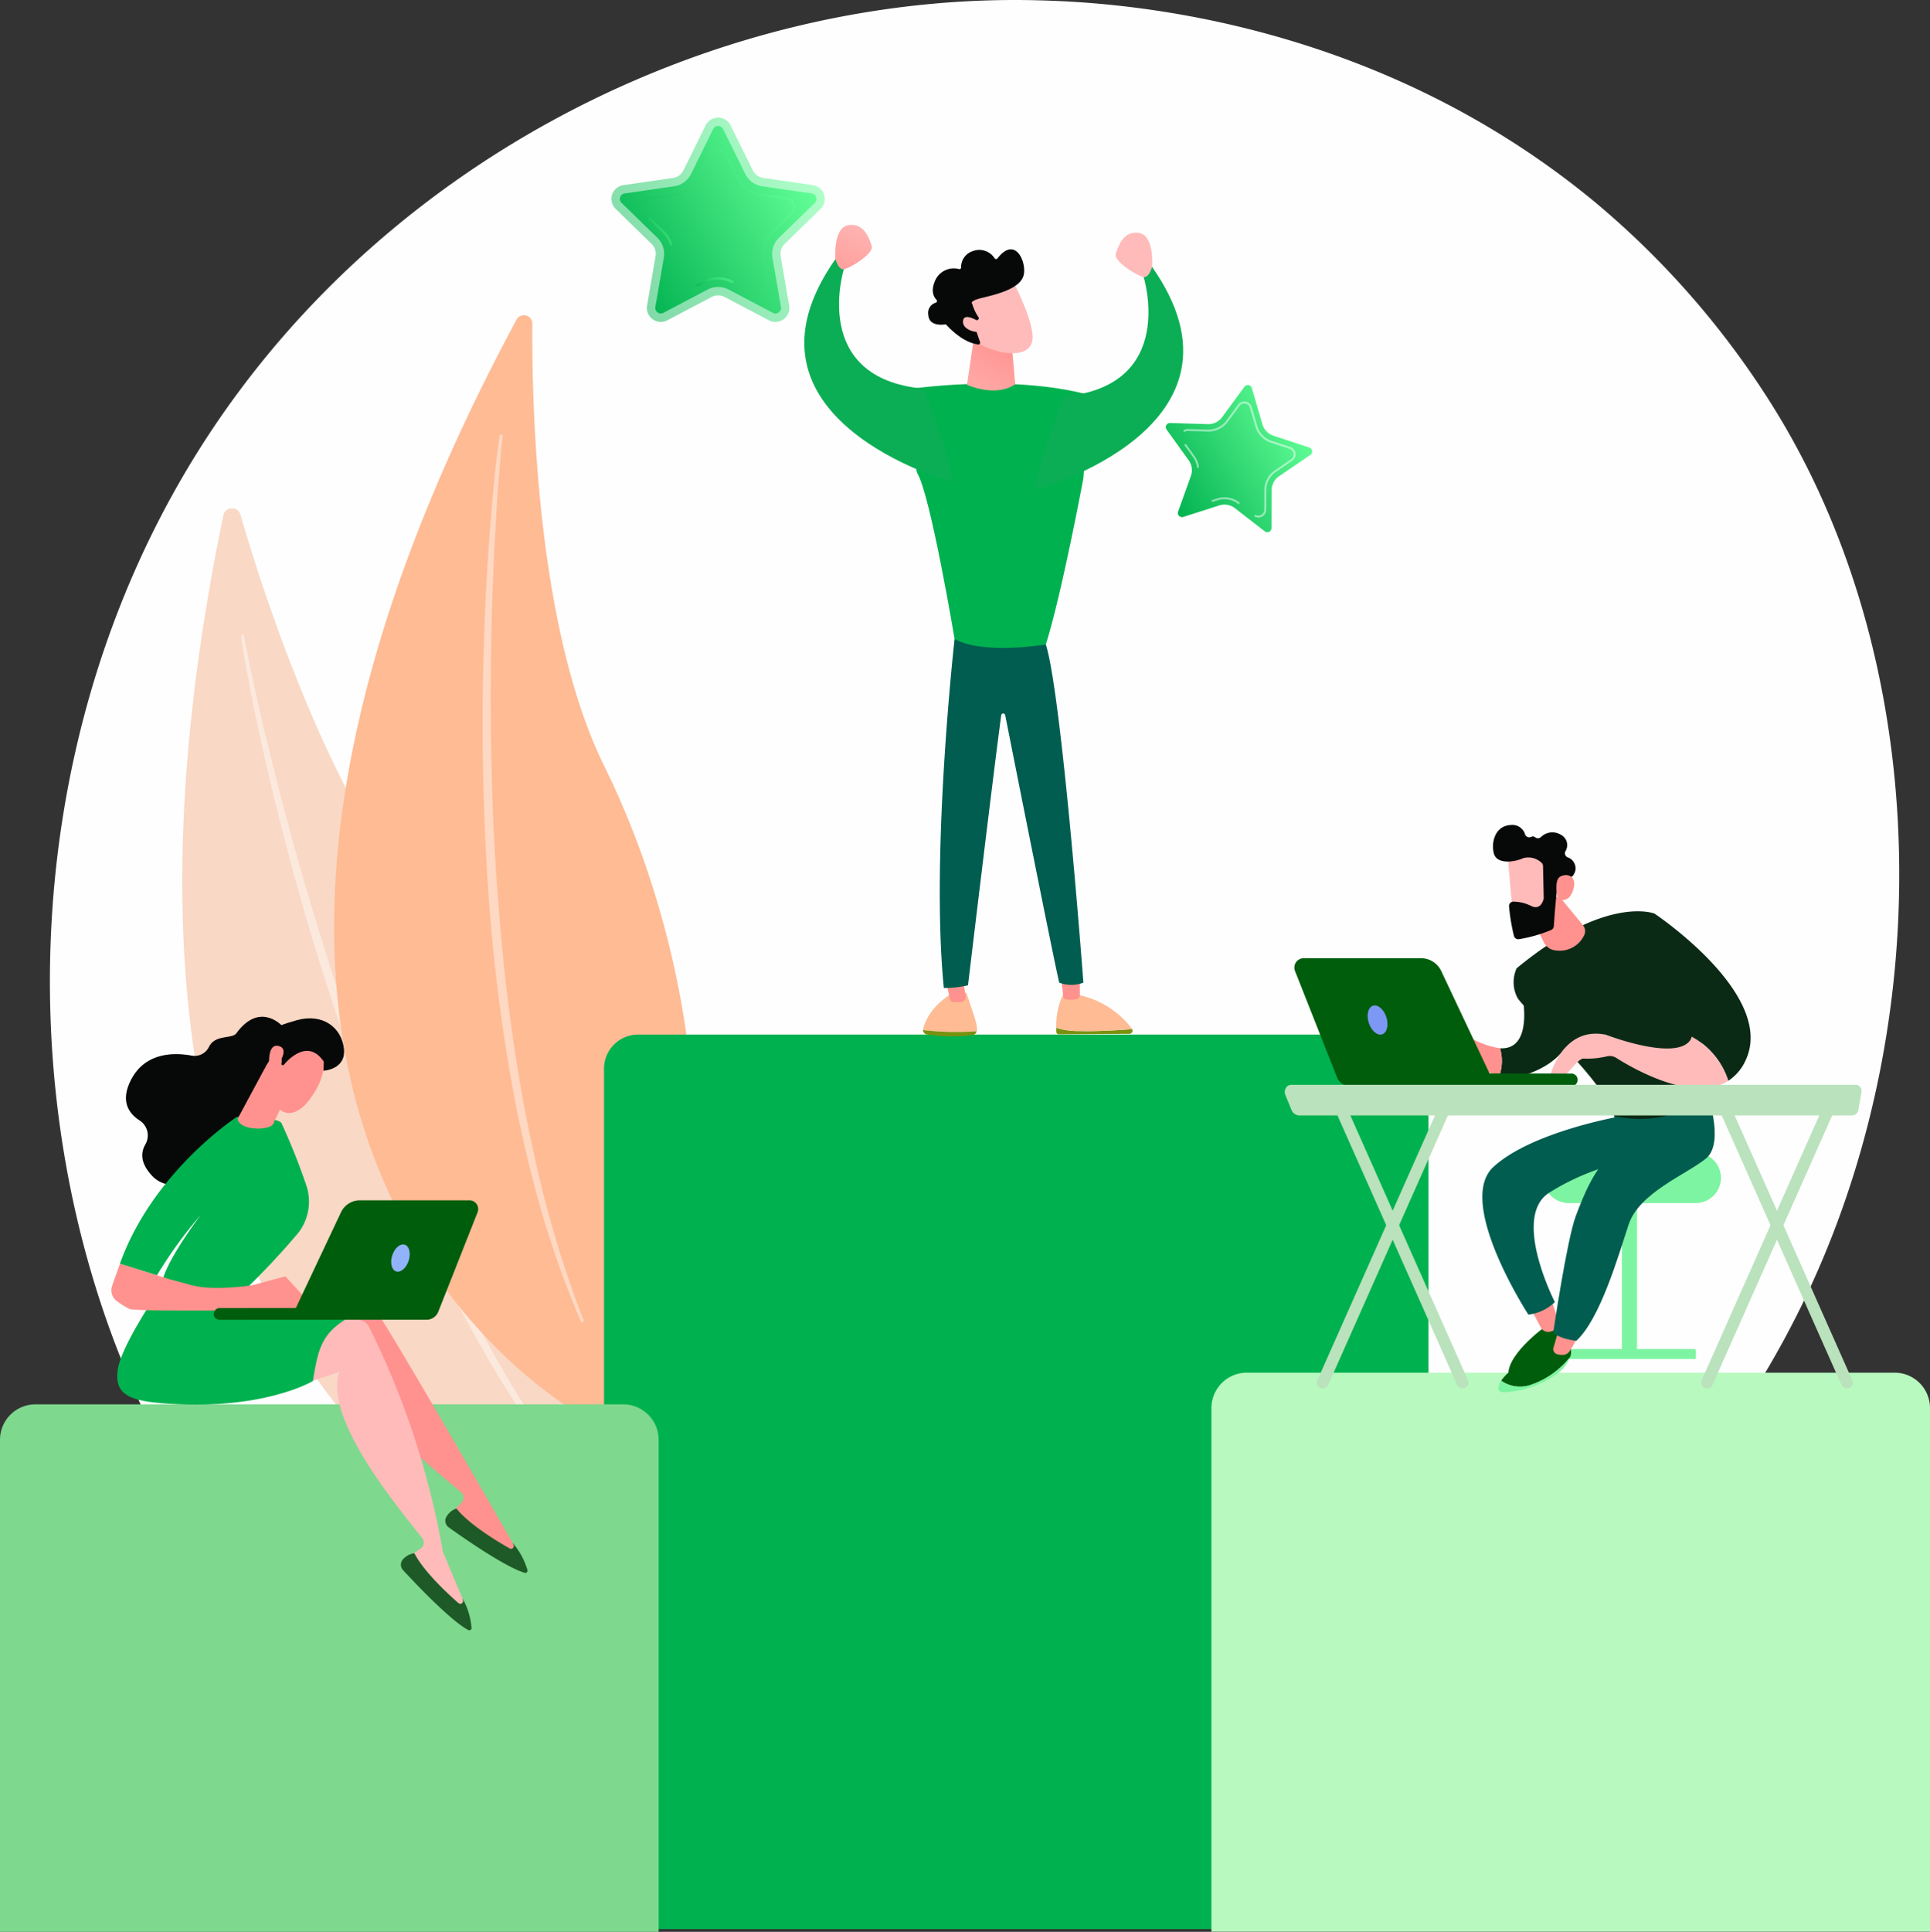<svg xmlns="http://www.w3.org/2000/svg" xmlns:xlink="http://www.w3.org/1999/xlink" width="272.543" height="272.742" viewBox="0 0 272.543 272.742">
  <rect x="0" y="0" width="272.543" height="272.742" fill="#333333" stroke="none"/>
  <defs>
    <linearGradient id="linear-gradient" x1="56.766" y1="0.238" x2="55.931" y2="0.678" gradientUnits="objectBoundingBox">
      <stop offset="0" stop-color="#febbba"/>
      <stop offset="1" stop-color="#ff928e"/>
    </linearGradient>
    <linearGradient id="linear-gradient-2" x1="67.596" y1="0.225" x2="70.999" y2="-1.251" xlink:href="#linear-gradient"/>
    <linearGradient id="linear-gradient-3" x1="-42.678" y1="0.5" x2="-41.678" y2="0.5" xlink:href="#linear-gradient"/>
    <linearGradient id="linear-gradient-4" x1="-187.58" y1="-9.329" x2="-187.396" y2="-10.409" xlink:href="#linear-gradient"/>
    <linearGradient id="linear-gradient-5" x1="-144.145" y1="-74.182" x2="-142.577" y2="-76.457" xlink:href="#linear-gradient"/>
    <linearGradient id="linear-gradient-6" x1="-588.112" y1="-242.507" x2="-581.706" y2="-249.953" xlink:href="#linear-gradient"/>
    <linearGradient id="linear-gradient-7" x1="-122.514" y1="0.5" x2="-121.514" y2="0.5" xlink:href="#linear-gradient"/>
    <linearGradient id="linear-gradient-8" x1="-132.147" y1="0.5" x2="-131.147" y2="0.5" xlink:href="#linear-gradient"/>
    <linearGradient id="linear-gradient-9" x1="-35.417" y1="0.5" x2="-34.417" y2="0.5" xlink:href="#linear-gradient"/>
    <linearGradient id="linear-gradient-10" x1="-56.764" y1="0.5" x2="-55.764" y2="0.5" xlink:href="#linear-gradient"/>
    <linearGradient id="linear-gradient-11" x1="-18.72" y1="0.36" x2="-19.96" y2="7.417" xlink:href="#linear-gradient"/>
    <linearGradient id="linear-gradient-12" x1="-64.478" y1="-21.693" x2="-66.097" y2="-20.341" xlink:href="#linear-gradient"/>
    <linearGradient id="linear-gradient-13" x1="-170.203" y1="-59.674" x2="-166.951" y2="-62.063" xlink:href="#linear-gradient"/>
    <linearGradient id="linear-gradient-14" x1="-8.908" y1="131.976" x2="-9.169" y2="101.035" gradientUnits="objectBoundingBox">
      <stop offset="0" stop-color="#bdd422"/>
      <stop offset="1" stop-color="#78910f"/>
    </linearGradient>
    <linearGradient id="linear-gradient-15" x1="60.435" y1="-0.843" x2="59.929" y2="2.39" xlink:href="#linear-gradient"/>
    <linearGradient id="linear-gradient-17" x1="65.526" y1="-0.223" x2="65.011" y2="2.539" xlink:href="#linear-gradient"/>
    <linearGradient id="linear-gradient-18" x1="0.265" y1="1.572" x2="0.684" y2="0.2" xlink:href="#linear-gradient"/>
    <linearGradient id="linear-gradient-19" x1="0.799" y1="-0.337" x2="0.056" y2="1.68" xlink:href="#linear-gradient"/>
    <linearGradient id="linear-gradient-20" x1="-43.037" y1="-0.337" x2="-43.78" y2="1.68" xlink:href="#linear-gradient"/>
    <linearGradient id="linear-gradient-21" x1="-51.512" y1="-16.238" x2="-51.834" y2="-17.304" xlink:href="#linear-gradient"/>
    <linearGradient id="linear-gradient-22" x1="-169.091" y1="-81.176" x2="-170.035" y2="-85.823" xlink:href="#linear-gradient"/>
    <linearGradient id="linear-gradient-23" x1="0.019" y1="0.826" x2="0.955" y2="0.287" gradientUnits="objectBoundingBox">
      <stop offset="0" stop-color="#00b14f"/>
      <stop offset="1" stop-color="#62fe96"/>
    </linearGradient>
  </defs>
  <g id="Illustration" transform="translate(-561.378 -450)">
    <g id="Group_36" data-name="Group 36" transform="translate(561.378 450)">
      <path id="Path_1774" data-name="Path 1774" d="M798.83,633.093c-25.337,59.659-92.83,93.081-151.36,84.065-9.524-1.467-35.634-5.837-58.751-26.453C544.216,651.02,534.7,572.435,570.6,517.054c26.128-40.307,72.964-63.156,117.468-62.013,9.586.246,46.324,1.763,78.611,28.386A121.085,121.085,0,0,1,791.3,511.371C813.44,545.986,815.342,594.213,798.83,633.093Z" transform="translate(-541.576 -455)" fill="#fefefe"/>
      <g id="Group_7" data-name="Group 7" transform="translate(25.738 44.497)">
        <g id="Group_5" data-name="Group 5" transform="translate(0 27.26)">
          <path id="Path_1775" data-name="Path 1775" d="M743.376,1181.413a1.241,1.241,0,0,1,2.406-.1c3.469,11.984,13.549,43.125,28.8,59.568,24.835,26.774,41.574,70.443,25.994,93.26C800.577,1334.145,714.88,1319.1,743.376,1181.413Z" transform="translate(-737.572 -1180.425)" fill="#f9d8c5"/>
          <path id="Path_1776" data-name="Path 1776" d="M821.626,1361.362c.034.392.093.714.141,1.062l.164,1.023.352,2.04c.244,1.358.508,2.712.772,4.066q.808,4.059,1.707,8.1c1.2,5.386,2.553,10.738,3.982,16.069s2.993,10.627,4.676,15.885,3.45,10.491,5.383,15.664a265.057,265.057,0,0,0,13.372,30.308c2.607,4.873,5.344,9.68,8.353,14.318a143.47,143.47,0,0,0,9.832,13.334.218.218,0,0,0,.339-.273l0,0a160.32,160.32,0,0,1-9.409-13.542c-2.917-4.66-5.561-9.486-8.076-14.373s-4.827-9.88-7.028-14.919-4.189-10.171-6.149-15.31c-3.877-10.3-7.2-20.8-10.238-31.382q-2.259-7.942-4.21-15.97-.985-4.011-1.887-8.041l-.866-4.037-.412-2.022-.195-1.012c-.059-.333-.127-.689-.166-.982l-.006-.048a.216.216,0,0,0-.429.047Z" transform="translate(-813.311 -1343.253)" fill="#fff" opacity="0.43"/>
        </g>
        <g id="Group_6" data-name="Group 6" transform="translate(21.446)">
          <path id="Path_1777" data-name="Path 1777" d="M980.136,905.464a1.188,1.188,0,0,1,2.233.567c-.088,11.937.66,43.244,10.162,62.484,15.471,31.328,18.908,75.941-1.6,92.616C990.927,1061.131,916.441,1023.959,980.136,905.464Z" transform="translate(-954.377 -904.839)" fill="#febb94"/>
          <path id="Path_1778" data-name="Path 1778" d="M1168.695,1075.273c-.076.37-.11.68-.161,1.012l-.128.983-.235,1.967c-.148,1.312-.275,2.626-.4,3.94q-.367,3.943-.646,7.893c-.366,5.267-.59,10.544-.734,15.822s-.155,10.562-.047,15.843.3,10.562.663,15.834a253.418,253.418,0,0,0,4,31.443c1.063,5.18,2.261,10.335,3.756,15.409a137.087,137.087,0,0,0,5.383,14.91.212.212,0,0,0,.392-.161v0a153.6,153.6,0,0,1-4.931-14.986c-1.4-5.069-2.51-10.216-3.482-15.384s-1.731-10.377-2.374-15.6-1.066-10.47-1.462-15.717c-.747-10.5-.932-21.039-.829-31.571q.094-7.9.494-15.794.19-3.946.461-7.889l.306-3.939.173-1.967.1-.982c.037-.321.072-.667.115-.946l.007-.047a.21.21,0,0,0-.413-.075Z" transform="translate(-1145.308 -1058.263)" fill="#fff" opacity="0.43"/>
        </g>
      </g>
      <path id="Path_1779" data-name="Path 1779" d="M1454.365,2057.9H1339.684V1936.419a4.813,4.813,0,0,1,4.813-4.813h106.8a4.813,4.813,0,0,1,4.813,4.813v119.733A1.75,1.75,0,0,1,1454.365,2057.9Z" transform="translate(-1254.386 -1785.543)" fill="#00b14f"/>
      <path id="Rectangle_317" data-name="Rectangle 317" d="M5,0H96.474a5,5,0,0,1,5,5V78.926a0,0,0,0,1,0,0H0a0,0,0,0,1,0,0V5A5,5,0,0,1,5,0Z" transform="translate(171.069 193.794)" fill="#b8f9bf"/>
      <path id="Rectangle_318" data-name="Rectangle 318" d="M5,0H88.008a5,5,0,0,1,5,5V74.476a0,0,0,0,1,0,0H0a0,0,0,0,1,0,0V5A5,5,0,0,1,5,0Z" transform="translate(0 198.266)" fill="#7ed88d"/>
      <g id="Group_23" data-name="Group 23" transform="translate(15.717 143.546)">
        <path id="Path_1795" data-name="Path 1795" d="M904.757,2333.4c-.034-.013-18.256-31.925-20.719-34.928a1.909,1.909,0,0,0-1.7-.685l-5.086.606-5.975,12.927,9.954-5.8c-.985,6.812,11.8,16.936,16.189,20.63a1.007,1.007,0,0,1,.08,1.467l-1.751,1.833a20.112,20.112,0,0,0,9.935,5.65Z" transform="translate(-848.026 -2259.034)" fill="url(#linear-gradient)"/>
        <path id="Path_1796" data-name="Path 1796" d="M1114.663,2608.029a2.58,2.58,0,0,0-1.5,1.356,1.138,1.138,0,0,0,.428,1.312c1.84,1.319,7.91,5.574,10.711,6.408a.317.317,0,0,0,.4-.373,10.092,10.092,0,0,0-2.107-3.852l.135.272a.389.389,0,0,1-.539.513C1120.318,2612.608,1116.5,2610.293,1114.663,2608.029Z" transform="translate(-1065.932 -2538.602)" fill="#1d5a27"/>
        <path id="Path_1797" data-name="Path 1797" d="M880.021,2374.106c-.031-.02-2.765-6.607-2.8-6.626a115.976,115.976,0,0,0-10.426-31.771,1.908,1.908,0,0,0-1.53-1.016l-5.1-.436-8.468,11.449,10.922-3.662c-2.343,6.472,8.131,18.974,11.679,23.479a1.008,1.008,0,0,1-.219,1.453l-2.086,1.44a20.111,20.111,0,0,0,8.586,7.544Z" transform="translate(-830.388 -2291.91)" fill="url(#linear-gradient-2)"/>
        <path id="Path_1798" data-name="Path 1798" d="M1051.59,2671.874a2.58,2.58,0,0,0-1.74,1.025,1.139,1.139,0,0,0,.154,1.372c1.535,1.663,6.618,7.06,9.192,8.443a.317.317,0,0,0,.464-.285,10.1,10.1,0,0,0-1.284-4.2l.077.294a.389.389,0,0,1-.631.393C1056.2,2677.5,1052.933,2674.464,1051.59,2671.874Z" transform="translate(-1008.792 -2596.131)" fill="#1d5a27"/>
        <g id="Group_19" data-name="Group 19" transform="translate(0.841 39.732)">
          <path id="Path_1799" data-name="Path 1799" d="M649.812,2308.035s-4.617,6.867-5,10,1.277,4.216,6.109,4.615c14.38,1.189,21.469-3.121,21.469-3.121.984-6.272,1.684-7.868,9.9-11.278,0,0-10.391.825-12.483.014S649.812,2308.035,649.812,2308.035Z" transform="translate(-644.764 -2307.833)" fill="#00b14f"/>
        </g>
        <g id="Group_21" data-name="Group 21">
          <path id="Path_1800" data-name="Path 1800" d="M679.414,1907.625s-3.216-3.8-6.634.863c-.619.845-3,.148-3.869,1.917a2.247,2.247,0,0,1-2.424,1.248c-2.495-.46-6.572-.5-8.585,3.41-1.537,2.984-.35,4.73,1.186,5.726a2.518,2.518,0,0,1,.849,3.374c-.654,1.111-.778,2.616.912,4.427,3.786,4.058,11.282-2.575,11.282-2.575l5.951-14.063Z" transform="translate(-655.115 -1906.164)" fill="#070908"/>
          <path id="Path_1801" data-name="Path 1801" d="M665.682,2073.936a105.348,105.348,0,0,0,8.023-8.51,7.194,7.194,0,0,0,1.218-6.475,89.4,89.4,0,0,0-3.552-8.943c-.3-1.006-6.328-.964-6.328-.964s-11.862,7.7-16.523,20.74l5.234,1.629a61.159,61.159,0,0,1,6.158-8.5s-5.3,7-5.482,9.859Z" transform="translate(-647.308 -2034.91)" fill="#00b14f"/>
          <path id="Path_1802" data-name="Path 1802" d="M664.881,2264.89l-4.04-4.4-4.665,1.256s-5.439.842-8.552,0l-3.113-.843-7.035-2.19-1.1,3.123a1.879,1.879,0,0,0,.687,2.16,12.42,12.42,0,0,0,1.777,1.107c.926.405,21.342.128,21.342.128Z" transform="translate(-636.263 -2223.844)" fill="url(#linear-gradient-3)"/>
          <path id="Path_1803" data-name="Path 1803" d="M820.537,1970.456l-4.052,7.534c.267,1.645,4.41,1.691,5.05.709a.972.972,0,0,0,.127-.332l2.424-5.034c.1-.491-1.242-2.145-1.685-2.38l-1.61-.857C820.17,1969.765,822.758,1969.739,820.537,1970.456Z" transform="translate(-798.658 -1963.57)" fill="url(#linear-gradient-4)"/>
          <g id="Group_20" data-name="Group 20" transform="translate(19.928 0.221)">
            <path id="Path_1804" data-name="Path 1804" d="M864.191,1941.185a8.915,8.915,0,0,1-1.543,5.782c-2,3.237-3.993,3.09-5.005,1.936a7.114,7.114,0,0,1-1.673-6.3C856.521,1939.37,863.5,1937.939,864.191,1941.185Z" transform="translate(-854.04 -1936.288)" fill="url(#linear-gradient-5)"/>
            <path id="Path_1805" data-name="Path 1805" d="M842.077,1915.056s3.24-4.255,5.727-.546l-.042,1.282s3.234-.151,2.884-3.132-2.991-5.018-6.652-4-5.8,2.179-6.213,4.72,1.662,2.126,1.662,2.126.793-1.754,1.75-1.873.611,1.267.611,1.267Z" transform="translate(-837.726 -1908.395)" fill="#070908"/>
            <path id="Path_1806" data-name="Path 1806" d="M862.686,1950.154s1.678-2.177.151-2.63-1.47,2.134-1.371,3.1Z" transform="translate(-859.079 -1943.606)" fill="url(#linear-gradient-6)"/>
          </g>
        </g>
        <g id="Group_22" data-name="Group 22" transform="translate(14.456 25.915)">
          <path id="Path_1807" data-name="Path 1807" d="M783.194,2323.369h.043l18.581-.02a.832.832,0,1,0,0-1.664l-18.581.021a.832.832,0,0,0-.041,1.662Z" transform="translate(-782.404 -2306.498)" fill="#005d0c"/>
          <path id="Path_1808" data-name="Path 1808" d="M917.1,2168.146H901.625a2.949,2.949,0,0,0-2.667,1.691l-7.154,15.169h19.231a1.793,1.793,0,0,0,1.667-1.134l5.547-14.037A1.236,1.236,0,0,0,917.1,2168.146Z" transform="translate(-880.982 -2168.146)" fill="#005d0c"/>
          <path id="Path_1809" data-name="Path 1809" d="M1035.957,2232.656c-.335,1.042-.088,2.054.553,2.26s1.432-.471,1.768-1.513.088-2.054-.553-2.26S1036.292,2231.614,1035.957,2232.656Z" transform="translate(-1010.741 -2224.878)" fill="#91b3fa"/>
        </g>
      </g>
      <g id="Group_30" data-name="Group 30" transform="translate(181.424 116.472)">
        <g id="Group_24" data-name="Group 24" transform="translate(36.546 46.274)">
          <rect id="Rectangle_319" data-name="Rectangle 319" width="2.14" height="23.147" transform="translate(11.061 5.512)" fill="#7df4a1"/>
          <path id="Path_1810" data-name="Path 1810" d="M2727.542,2381.8H2708.8v-1.214a.179.179,0,0,1,.179-.179h18.374a.193.193,0,0,1,.193.193Z" transform="translate(-2706.038 -2352.69)" fill="#7df4a1"/>
          <path id="Rectangle_320" data-name="Rectangle 320" d="M3.552,0H21.5a3.552,3.552,0,0,1,3.552,3.552v0A3.552,3.552,0,0,1,21.5,7.1H3.552A3.552,3.552,0,0,1,0,3.552v0A3.552,3.552,0,0,1,3.552,0Z" fill="#7df4a1"/>
        </g>
        <g id="Group_26" data-name="Group 26" transform="translate(18.336)">
          <path id="Path_1811" data-name="Path 1811" d="M2635.9,2338.779s-6.112,4.405-5.051,7.365c0,0,6.687-2.885,7.495-5.158s-.136-3.276-.136-3.276Z" transform="translate(-2617.48 -2267.947)" fill="#005d0c"/>
          <path id="Path_1812" data-name="Path 1812" d="M2667.661,2311.2l1,2.889a1,1,0,0,1-.39,1.179,2.627,2.627,0,0,1-.827.32,1.169,1.169,0,0,1-1.294-.587l-1.2-2.251Z" transform="translate(-2648.323 -2244.056)" fill="url(#linear-gradient-7)"/>
          <path id="Path_1813" data-name="Path 1813" d="M2613.063,2048.3s-12.553,2.176-17.938,7.15,4.943,20.843,4.943,20.843a6.434,6.434,0,0,0,3.743-1.768s-6.124-11.935-.846-15.415a33.993,33.993,0,0,1,12.771-4.793l-2.55-5.633Z" transform="translate(-2584 -2007.169)" fill="#005d50"/>
          <path id="Path_1814" data-name="Path 1814" d="M2622.638,2375.312c1.344-.622,5.15-3.286,5.792-3.4s1.754.636,1.754.636a1.735,1.735,0,0,1-.019,1.336,12.015,12.015,0,0,1-5.543,3.909,4.645,4.645,0,0,1-4.187-.578A5.66,5.66,0,0,1,2622.638,2375.312Z" transform="translate(-2608.208 -2298.751)" fill="#005d0c"/>
          <path id="Path_1815" data-name="Path 1815" d="M2621.066,2395.867a12.018,12.018,0,0,0,5.544-3.909,5.4,5.4,0,0,1-1.611,2.179,13.682,13.682,0,0,1-7.928,2.774c-.78-.12-.706-.839-.191-1.621A4.646,4.646,0,0,0,2621.066,2395.867Z" transform="translate(-2604.652 -2316.83)" fill="#7df4a1"/>
          <path id="Path_1816" data-name="Path 1816" d="M2698.342,2349.6a10.354,10.354,0,0,1-1.214,2.353,1.155,1.155,0,0,1-.977.547,2.967,2.967,0,0,1-.808-.1.749.749,0,0,1-.5-.932l.865-2.952Z" transform="translate(-2675.225 -2277.688)" fill="url(#linear-gradient-8)"/>
          <path id="Path_1817" data-name="Path 1817" d="M2716.372,2010.21s2.788,7.455,0,9.721-9.439,4.82-10.925,9.335-4.008,13.291-7.381,16.4c0,0-2.371-.23-3.258-1.175,0,0,1.922-13.1,3.189-16.462,1.1-2.911,2.715-7.113,5.814-9.461.887-.672.733-1.737.322-2.771l-.749-1.884Z" transform="translate(-2675.224 -1972.844)" fill="#005d50"/>
          <path id="Path_1818" data-name="Path 1818" d="M2617.869,1882.974c4.675.282,3.218-7.186,3.134-7.483l7.095,5.011s-.375,3.994-6.274,6.089a7.332,7.332,0,0,1-4.062.294A6.457,6.457,0,0,0,2617.869,1882.974Z" transform="translate(-2605.799 -1851.45)" fill="#0b2a16"/>
          <path id="Path_1819" data-name="Path 1819" d="M2499.858,1923.514a3.615,3.615,0,0,1,3.716,0,11.793,11.793,0,0,0,5.323,2.248,6.454,6.454,0,0,1-.108,3.911,10.041,10.041,0,0,1-5.287-3.418.842.842,0,0,0-1.166-.128c-.363.286-.715.678-.651,1.091.126.814-.819,1.073-.89.778a12.139,12.139,0,0,1,.323-2.045s-1.89,1.9-2.627,2.63a1.293,1.293,0,0,1-1.665,0S2498.116,1924.725,2499.858,1923.514Z" transform="translate(-2496.826 -1894.238)" fill="url(#linear-gradient-9)"/>
          <path id="Path_1820" data-name="Path 1820" d="M2657.934,1755.984s-6.8-2.723-19.457,7.726a4.756,4.756,0,0,0,.1,4.136c1.153,1.948,12.141,11.438,13.652,16.7a15.54,15.54,0,0,0,13.317-2.917S2664.945,1766.983,2657.934,1755.984Z" transform="translate(-2624.067 -1743.477)" fill="#0b2a16"/>
          <path id="Path_1821" data-name="Path 1821" d="M2662.128,1734.33l3.348,4.059a1.332,1.332,0,0,1,.176,1.432,3.806,3.806,0,0,1-4.012,2.137,2.055,2.055,0,0,1-1.689-1.152l-2.341-4.839Z" transform="translate(-2641.705 -1724.253)" fill="url(#linear-gradient-10)"/>
          <path id="Path_1822" data-name="Path 1822" d="M2826.782,1776.278c.789-3.215-7.208-10.384-7.208-10.384l1.943-7s17.268,11.5,12.867,20.739a6.73,6.73,0,0,1-2.44,2.874A10.765,10.765,0,0,0,2826.782,1776.278Z" transform="translate(-2787.649 -1746.389)" fill="#0b2a16"/>
          <path id="Path_1823" data-name="Path 1823" d="M2825.115,1831.857a.189.189,0,0,0,.183-.144c.808-3.287-6.935-10.273-7.265-10.569a.189.189,0,1,0-.252.281c.079.071,7.9,7.129,7.15,10.2a.189.189,0,0,0,.138.228A.177.177,0,0,0,2825.115,1831.857Z" transform="translate(-2785.977 -1802.436)" fill="#0b2a16"/>
          <path id="Path_1824" data-name="Path 1824" d="M2697.275,1930.444s9.481,3.681,11.8.912a1.551,1.551,0,0,0,.317-.636,10.763,10.763,0,0,1,5.162,6.232c-4.986,3.187-13.51-1.773-15.815-3.234a1.72,1.72,0,0,0-1.273-.234,11.766,11.766,0,0,1-3.253.328c-1.211-.187-2.952,4.087-4.916,2.769C2689.293,1936.581,2690.975,1929.153,2697.275,1930.444Z" transform="translate(-2670.255 -1900.832)" fill="url(#linear-gradient-11)"/>
          <g id="Group_25" data-name="Group 25" transform="translate(11.073)">
            <path id="Path_1825" data-name="Path 1825" d="M2629.643,1664.987c-.034.131.785,9,.785,9l5.056-.575.474-8.524S2630.207,1662.8,2629.643,1664.987Z" transform="translate(-2627.577 -1660.871)" fill="url(#linear-gradient-12)"/>
            <path id="Path_1826" data-name="Path 1826" d="M2615.833,1638.242l.1,4.507a.625.625,0,0,1-.019.17c-.088.343-.477,1.5-1.636,1.029a5.667,5.667,0,0,0-2.729-.666.629.629,0,0,0-.51.676,27.237,27.237,0,0,0,.691,4.168.628.628,0,0,0,.718.452,20.274,20.274,0,0,0,4.543-1.3.63.63,0,0,0,.367-.53c.076-1.126.318-4.55.534-5.493.2-.886,1.362-1.3,1.861-1.442a.621.621,0,0,0,.38-.306,1.632,1.632,0,0,0-.833-2.485.63.63,0,0,1-.307-.854,1.635,1.635,0,0,0-.665-2.347,2.307,2.307,0,0,0-2.808.359.63.63,0,0,1-.808.006.5.5,0,0,0-.565-.043.62.62,0,0,1-.844-.36,1.881,1.881,0,0,0-2.053-1.321c-2.252.136-2.771,2.558-2.346,4.058s2.859,1.213,4.129.62a2.693,2.693,0,0,1,2.554.619A.624.624,0,0,1,2615.833,1638.242Z" transform="translate(-2608.77 -1632.456)" fill="#070908"/>
            <path id="Path_1827" data-name="Path 1827" d="M2699.441,1707.344s-.629-2.645.373-3.166,2.349-.045,1.843,1.765C2701.025,1708.2,2699.441,1707.344,2699.441,1707.344Z" transform="translate(-2690.296 -1696.905)" fill="url(#linear-gradient-13)"/>
          </g>
        </g>
        <g id="Group_27" data-name="Group 27" transform="translate(1.354 18.81)">
          <path id="Path_1828" data-name="Path 1828" d="M2531.155,1988.792h-.046l-19.893-.022a.89.89,0,0,1,0-1.781l19.893.022a.89.89,0,0,1,.044,1.78Z" transform="translate(-2492.01 -1970.731)" fill="#005d0c"/>
          <path id="Path_1829" data-name="Path 1829" d="M2326.472,1822.613h16.567a3.158,3.158,0,0,1,2.856,1.81l7.659,16.24h-20.588a1.919,1.919,0,0,1-1.785-1.214l-5.939-15.028A1.323,1.323,0,0,1,2326.472,1822.613Z" transform="translate(-2325.148 -1822.613)" fill="#005d0c"/>
          <path id="Path_1830" data-name="Path 1830" d="M2432.434,1891.677c.359,1.115.094,2.2-.593,2.419s-1.533-.5-1.892-1.62-.094-2.2.593-2.42S2432.075,1890.561,2432.434,1891.677Z" transform="translate(-2419.438 -1883.35)" fill="#7d97f4"/>
        </g>
        <g id="Group_29" data-name="Group 29" transform="translate(0 36.682)">
          <g id="Group_28" data-name="Group 28" transform="translate(4.528 1.779)">
            <path id="Path_1831" data-name="Path 1831" d="M2358.075,2062.356a.859.859,0,0,1-.33-.066.8.8,0,0,1-.437-1.063l17.532-39.457a.846.846,0,0,1,1.1-.423.8.8,0,0,1,.438,1.063l-17.532,39.457A.838.838,0,0,1,2358.075,2062.356Z" transform="translate(-2357.239 -2021.28)" fill="#bae2bc"/>
            <path id="Path_1832" data-name="Path 1832" d="M2398.028,2062.355a.838.838,0,0,1-.769-.49l-17.531-39.457a.8.8,0,0,1,.437-1.063.846.846,0,0,1,1.1.423l17.532,39.458a.8.8,0,0,1-.437,1.063A.852.852,0,0,1,2398.028,2062.355Z" transform="translate(-2377.442 -2021.279)" fill="#bae2bc"/>
            <path id="Path_1833" data-name="Path 1833" d="M2906.7,2062.356a.862.862,0,0,1-.33-.066.8.8,0,0,1-.437-1.063l17.532-39.457a.846.846,0,0,1,1.1-.423.8.8,0,0,1,.438,1.063l-17.531,39.457A.839.839,0,0,1,2906.7,2062.356Z" transform="translate(-2851.593 -2021.28)" fill="#bae2bc"/>
            <path id="Path_1834" data-name="Path 1834" d="M2946.649,2062.355a.838.838,0,0,1-.769-.49l-13.705-30.845-3.827-8.612a.8.8,0,0,1,.438-1.063.846.846,0,0,1,1.1.423l3.966,8.926,13.566,30.532a.8.8,0,0,1-.438,1.063A.85.85,0,0,1,2946.649,2062.355Z" transform="translate(-2871.794 -2021.279)" fill="#bae2bc"/>
          </g>
          <path id="Path_1835" data-name="Path 1835" d="M2392.9,2004.342a.962.962,0,0,0-.166-.73.758.758,0,0,0-.608-.321h-79.757a.889.889,0,0,0-.765.469,1.121,1.121,0,0,0-.059.974l.864,2.094a1.209,1.209,0,0,0,1.1.786h78.071a.949.949,0,0,0,.9-.831Z" transform="translate(-2311.46 -2003.291)" fill="#bae2bc"/>
        </g>
      </g>
      <g id="Group_35" data-name="Group 35" transform="translate(86.342 16.599)">
        <g id="Group_32" data-name="Group 32" transform="translate(27.238 15.146)">
          <path id="Path_1836" data-name="Path 1836" d="M1795.155,1876.24a.672.672,0,0,1,.017-.174c.867-3.436,4.411-5.2,4.411-5.2l1.7.134c.98,3.029,1.612,4.507,1.455,5.334,0,.023-.012.045-.018.068A40.436,40.436,0,0,1,1795.155,1876.24Z" transform="translate(-1778.382 -1762.559)" fill="#febb94"/>
          <path id="Path_1837" data-name="Path 1837" d="M1802.726,1925.332a.739.739,0,0,1-.541.546,23.391,23.391,0,0,1-6.514-.092.621.621,0,0,1-.515-.619A40.43,40.43,0,0,0,1802.726,1925.332Z" transform="translate(-1778.384 -1811.486)" fill="url(#linear-gradient-14)"/>
          <path id="Path_1838" data-name="Path 1838" d="M1825.732,1844.052l.746,3.593a.588.588,0,0,0,.5.483,4.949,4.949,0,0,0,1.156-.018.738.738,0,0,0,.585-.868l-.519-3.19Z" transform="translate(-1805.935 -1738.394)" fill="url(#linear-gradient-15)"/>
          <path id="Path_1839" data-name="Path 1839" d="M1988.5,1922.3a9.852,9.852,0,0,1-3.249-.464c0,.181,0,.365.006.556a.359.359,0,0,0,.343.366l10-.065a.457.457,0,0,0,.367-.665C1994.653,1922.136,1991.315,1922.378,1988.5,1922.3Z" transform="translate(-1949.675 -1808.483)" fill="url(#linear-gradient-14)"/>
          <path id="Path_1840" data-name="Path 1840" d="M1995.968,1879.168a.469.469,0,0,0-.04-.075,12.739,12.739,0,0,0-7.574-4.755l-2.131-.067a10.225,10.225,0,0,0-.967,4.7,9.847,9.847,0,0,0,3.249.464C1991.319,1879.518,1994.657,1879.276,1995.968,1879.168Z" transform="translate(-1949.679 -1765.623)" fill="#febb94"/>
          <path id="Path_1841" data-name="Path 1841" d="M1991.036,1836.907c.024.159.316,2.573.429,3.51a.464.464,0,0,0,.391.419,4.894,4.894,0,0,0,1.464-.022.631.631,0,0,0,.478-.633v-3.791Z" transform="translate(-1954.888 -1731.49)" fill="url(#linear-gradient-17)"/>
          <path id="Path_1842" data-name="Path 1842" d="M1821.1,1367.1s-3.411,30.316-1.516,49.263a14.661,14.661,0,0,0,3.41-.379s3.544-29.641,4.691-38.123a.285.285,0,0,1,.562-.018c1.415,7.136,6.971,35.119,7.631,37.762a4.725,4.725,0,0,0,3.411,0s-3.032-40.547-5.305-47.747Z" transform="translate(-1799.88 -1308.623)" fill="#005d50"/>
          <path id="Path_1843" data-name="Path 1843" d="M1770.717,1003.371s14.4-2.274,25.769.758l-.758,11.747s-3.032,16.295-5.305,23.495c0,0-8.716,1.516-12.884-.758,0,0-3.411-20.463-5.305-23.495C1772.232,1015.118,1770.338,1007.16,1770.717,1003.371Z" transform="translate(-1756.316 -980.134)" fill="#00b14f"/>
          <path id="Path_1844" data-name="Path 1844" d="M1859.235,906.148l-1.435,9.7s4.008,1.841,6.814-.079l-.6-6.846Z" transform="translate(-1834.831 -893.266)" fill="url(#linear-gradient-18)"/>
          <path id="Path_1845" data-name="Path 1845" d="M1646.477,854.941s-32.538-8.857-16.382-31.634l1.093,1.548s-4.868,15.427,11.257,16.893C1642.446,841.748,1646.622,852.519,1646.477,854.941Z" transform="translate(-1625.595 -818.619)" fill="#0bae54"/>
          <path id="Path_1846" data-name="Path 1846" d="M1669.774,780.721s-.366-4.4,1.832-4.764,2.932,1.832,3.3,2.932-3.3,3.3-4.031,3.3S1669.774,780.721,1669.774,780.721Z" transform="translate(-1665.383 -775.916)" fill="url(#linear-gradient-19)"/>
          <path id="Path_1847" data-name="Path 1847" d="M1955.329,866.056s32.538-8.857,16.382-31.634l-1.093,1.548s4.867,15.427-11.257,16.893C1959.361,852.863,1955.185,863.634,1955.329,866.056Z" transform="translate(-1922.709 -828.635)" fill="#0bae54"/>
          <path id="Path_1848" data-name="Path 1848" d="M2075.109,791.836s.367-4.4-1.832-4.764-2.932,1.832-3.3,2.932,3.3,3.3,4.031,3.3S2075.109,791.836,2075.109,791.836Z" transform="translate(-2025.999 -785.932)" fill="url(#linear-gradient-20)"/>
          <g id="Group_31" data-name="Group 31" transform="translate(17.502 3.46)">
            <path id="Path_1849" data-name="Path 1849" d="M1854.639,855.292s3.208,6.039,2.8,8.479-4.387,2.265-7.859.283l-2.427-6.521Z" transform="translate(-1842.736 -850.901)" fill="url(#linear-gradient-21)"/>
            <path id="Path_1850" data-name="Path 1850" d="M1809.524,820.849a.249.249,0,0,0,.109-.364,6.5,6.5,0,0,1-.893-1.9s-.577-.369,1.468-.859,5.094-1.249,5.735-2.99c.625-1.7-1.017-5.964-3.636-2.564a.249.249,0,0,1-.395,0,2.566,2.566,0,0,0-3.126-1.016,2.354,2.354,0,0,0-1.612,2.275.247.247,0,0,1-.293.253,2.871,2.871,0,0,0-3.352,1.563c-.684,1.5-.239,2.355.166,2.771a.248.248,0,0,1-.106.412,1.493,1.493,0,0,0-1.054,1.7c.087,1.579,1.852,1.439,2.354,1.368a.249.249,0,0,1,.221.078c.431.477,2.372,2.5,4.473,2.745a.251.251,0,0,0,.263-.332l-.909-2.643a.25.25,0,0,1,.135-.31Z" transform="translate(-1802.531 -810.898)" fill="#070908"/>
            <path id="Path_1851" data-name="Path 1851" d="M1854.514,908.219s-2.284-1.567-2.451-.247,2.057,1.912,3.159,1.42Z" transform="translate(-1847.155 -897.892)" fill="url(#linear-gradient-22)"/>
          </g>
        </g>
        <g id="Group_33" data-name="Group 33">
          <path id="Path_1852" data-name="Path 1852" d="M1367.068,623.9l3.133,6.348a1.966,1.966,0,0,0,1.48,1.075l7.005,1.018a1.965,1.965,0,0,1,1.089,3.352l-5.069,4.941a1.966,1.966,0,0,0-.565,1.74l1.2,6.977a1.965,1.965,0,0,1-2.852,2.072l-6.266-3.294a1.965,1.965,0,0,0-1.829,0l-6.266,3.294a1.965,1.965,0,0,1-2.852-2.072l1.2-6.977a1.965,1.965,0,0,0-.565-1.74l-5.069-4.941a1.965,1.965,0,0,1,1.089-3.352l7.005-1.018a1.965,1.965,0,0,0,1.48-1.075l3.133-6.348A1.965,1.965,0,0,1,1367.068,623.9Z" transform="translate(-1350.24 -622.803)" opacity="0.51" fill="url(#linear-gradient-23)"/>
          <path id="Path_1853" data-name="Path 1853" d="M1384.217,661.28a.776.776,0,0,1-.363-.094l-6.266-3.294a3.152,3.152,0,0,0-2.934,0l-6.266,3.294a.775.775,0,0,1-.363.094.8.8,0,0,1-.6-.288.746.746,0,0,1-.165-.626l1.2-6.977a3.154,3.154,0,0,0-.906-2.791l-5.07-4.941a.778.778,0,0,1,.432-1.327l7.005-1.018a3.152,3.152,0,0,0,2.374-1.725l3.133-6.348a.778.778,0,0,1,1.4,0l3.133,6.348a3.152,3.152,0,0,0,2.374,1.725l7.006,1.018a.778.778,0,0,1,.431,1.327l-5.069,4.941a3.152,3.152,0,0,0-.907,2.791l1.2,6.977a.747.747,0,0,1-.165.626A.8.8,0,0,1,1384.217,661.28Z" transform="translate(-1361.056 -633.618)" fill="url(#linear-gradient-23)"/>
          <path id="Path_1854" data-name="Path 1854" d="M1406.173,769.066a.178.178,0,0,1-.169-.123,4.178,4.178,0,0,0-1.053-1.694l-1.929-1.88a.178.178,0,0,1,.249-.255l1.928,1.88a4.537,4.537,0,0,1,1.144,1.839.178.178,0,0,1-.17.233Z" transform="translate(-1397.752 -750.991)" opacity="0.51" fill="url(#linear-gradient-23)"/>
          <path id="Path_1855" data-name="Path 1855" d="M1472.027,852.031a.178.178,0,0,1-.083-.336l.839-.441a4.518,4.518,0,0,1,4.2,0,.178.178,0,0,1-.166.315,4.162,4.162,0,0,0-3.873,0l-.839.441A.178.178,0,0,1,1472.027,852.031Z" transform="translate(-1459.82 -828.188)" opacity="0.51" fill="url(#linear-gradient-23)"/>
          <path id="Path_1856" data-name="Path 1856" d="M1412.7,687.382a1.431,1.431,0,0,1-.418-.063.178.178,0,0,1,.1-.341,1.085,1.085,0,0,0,1.039-.232,1.072,1.072,0,0,0,.353-1.006l-.62-3.616a4.517,4.517,0,0,1,1.3-4l2.627-2.561a1.1,1.1,0,0,0-.607-1.87l-3.63-.528a4.517,4.517,0,0,1-3.4-2.471l-1.623-3.29a1.1,1.1,0,0,0-1.966,0l-1.624,3.29a4.517,4.517,0,0,1-3.4,2.471l-3.63.528a1.088,1.088,0,0,0-.571.263.178.178,0,0,1-.237-.266,1.445,1.445,0,0,1,.757-.349l3.63-.527a4.161,4.161,0,0,0,3.134-2.277l1.623-3.29a1.453,1.453,0,0,1,2.6,0l1.623,3.29a4.162,4.162,0,0,0,3.134,2.277l3.63.527a1.452,1.452,0,0,1,.8,2.477l-2.627,2.561a4.162,4.162,0,0,0-1.2,3.684l.62,3.616a1.457,1.457,0,0,1-1.429,1.7Z" transform="translate(-1391.773 -662.124)" opacity="0.51" fill="url(#linear-gradient-23)"/>
        </g>
        <g id="Group_34" data-name="Group 34" transform="translate(77.385 36.865)">
          <path id="Path_1857" data-name="Path 1857" d="M2146.458,996.552l1.5,5.134a1.486,1.486,0,0,0,.96.994l5.078,1.676a1.485,1.485,0,0,1,.371,2.637l-4.42,3.011a1.487,1.487,0,0,0-.649,1.22l-.024,5.348a1.485,1.485,0,0,1-2.394,1.167l-4.229-3.273a1.485,1.485,0,0,0-1.361-.24l-5.094,1.629a1.485,1.485,0,0,1-1.85-1.915l1.805-5.034a1.483,1.483,0,0,0-.192-1.368l-3.124-4.341a1.485,1.485,0,0,1,1.25-2.351l5.345.162a1.483,1.483,0,0,0,1.242-.606l3.164-4.312A1.485,1.485,0,0,1,2146.458,996.552Z" transform="translate(-2132.551 -995.483)" fill="#fff" opacity="0.51"/>
          <path id="Path_1858" data-name="Path 1858" d="M2155.853,1025.319a.586.586,0,0,1-.257-.117l-4.229-3.273a2.382,2.382,0,0,0-2.183-.385l-5.094,1.629a.585.585,0,0,1-.282.022.606.606,0,0,1-.41-.293.562.562,0,0,1-.04-.487l1.805-5.034a2.381,2.381,0,0,0-.308-2.2l-3.124-4.341a.588.588,0,0,1,.495-.931l5.346.161a2.381,2.381,0,0,0,1.992-.972l3.164-4.312a.588.588,0,0,1,1.038.183l1.5,5.134a2.381,2.381,0,0,0,1.54,1.594l5.078,1.676a.588.588,0,0,1,.147,1.044l-4.42,3.011a2.381,2.381,0,0,0-1.041,1.957l-.025,5.348a.565.565,0,0,1-.2.444A.606.606,0,0,1,2155.853,1025.319Z" transform="translate(-2140.72 -1003.655)" fill="url(#linear-gradient-23)"/>
          <path id="Path_1859" data-name="Path 1859" d="M2170.213,1092.086a.136.136,0,0,1-.11-.114,3.151,3.151,0,0,0-.561-1.4l-1.188-1.652a.134.134,0,1,1,.218-.157l1.188,1.651a3.425,3.425,0,0,1,.609,1.518.134.134,0,0,1-.115.152A.136.136,0,0,1,2170.213,1092.086Z" transform="translate(-2164.79 -1079.487)" fill="#fff" opacity="0.51"/>
          <path id="Path_1860" data-name="Path 1860" d="M2207.2,1165.411a.135.135,0,0,1-.017-.261l.682-.218a3.413,3.413,0,0,1,3.128.551.134.134,0,1,1-.164.213,3.144,3.144,0,0,0-2.882-.508l-.682.218A.132.132,0,0,1,2207.2,1165.411Z" transform="translate(-2199.718 -1148.025)" fill="#fff" opacity="0.51"/>
          <path id="Path_1861" data-name="Path 1861" d="M2177.173,1044.376a1.1,1.1,0,0,1-.3-.1.135.135,0,1,1,.122-.24.819.819,0,0,0,.8-.036.81.81,0,0,0,.395-.7l.013-2.771a3.413,3.413,0,0,1,1.491-2.8l2.29-1.561a.828.828,0,0,0-.206-1.47l-2.632-.869a3.413,3.413,0,0,1-2.207-2.285l-.776-2.66a.828.828,0,0,0-1.463-.258l-1.639,2.234a3.412,3.412,0,0,1-2.855,1.392l-2.77-.084a.823.823,0,0,0-.459.12.134.134,0,1,1-.141-.229,1.088,1.088,0,0,1,.609-.161l2.77.083a3.143,3.143,0,0,0,2.63-1.283l1.64-2.234a1.1,1.1,0,0,1,1.938.342l.777,2.66a3.142,3.142,0,0,0,2.033,2.1l2.632.869a1.1,1.1,0,0,1,.274,1.948l-2.291,1.56a3.143,3.143,0,0,0-1.374,2.584l-.012,2.771a1.1,1.1,0,0,1-1.286,1.078Z" transform="translate(-2163.387 -1024.792)" fill="#fff" opacity="0.51"/>
        </g>
      </g>
    </g>
  </g>
</svg>
